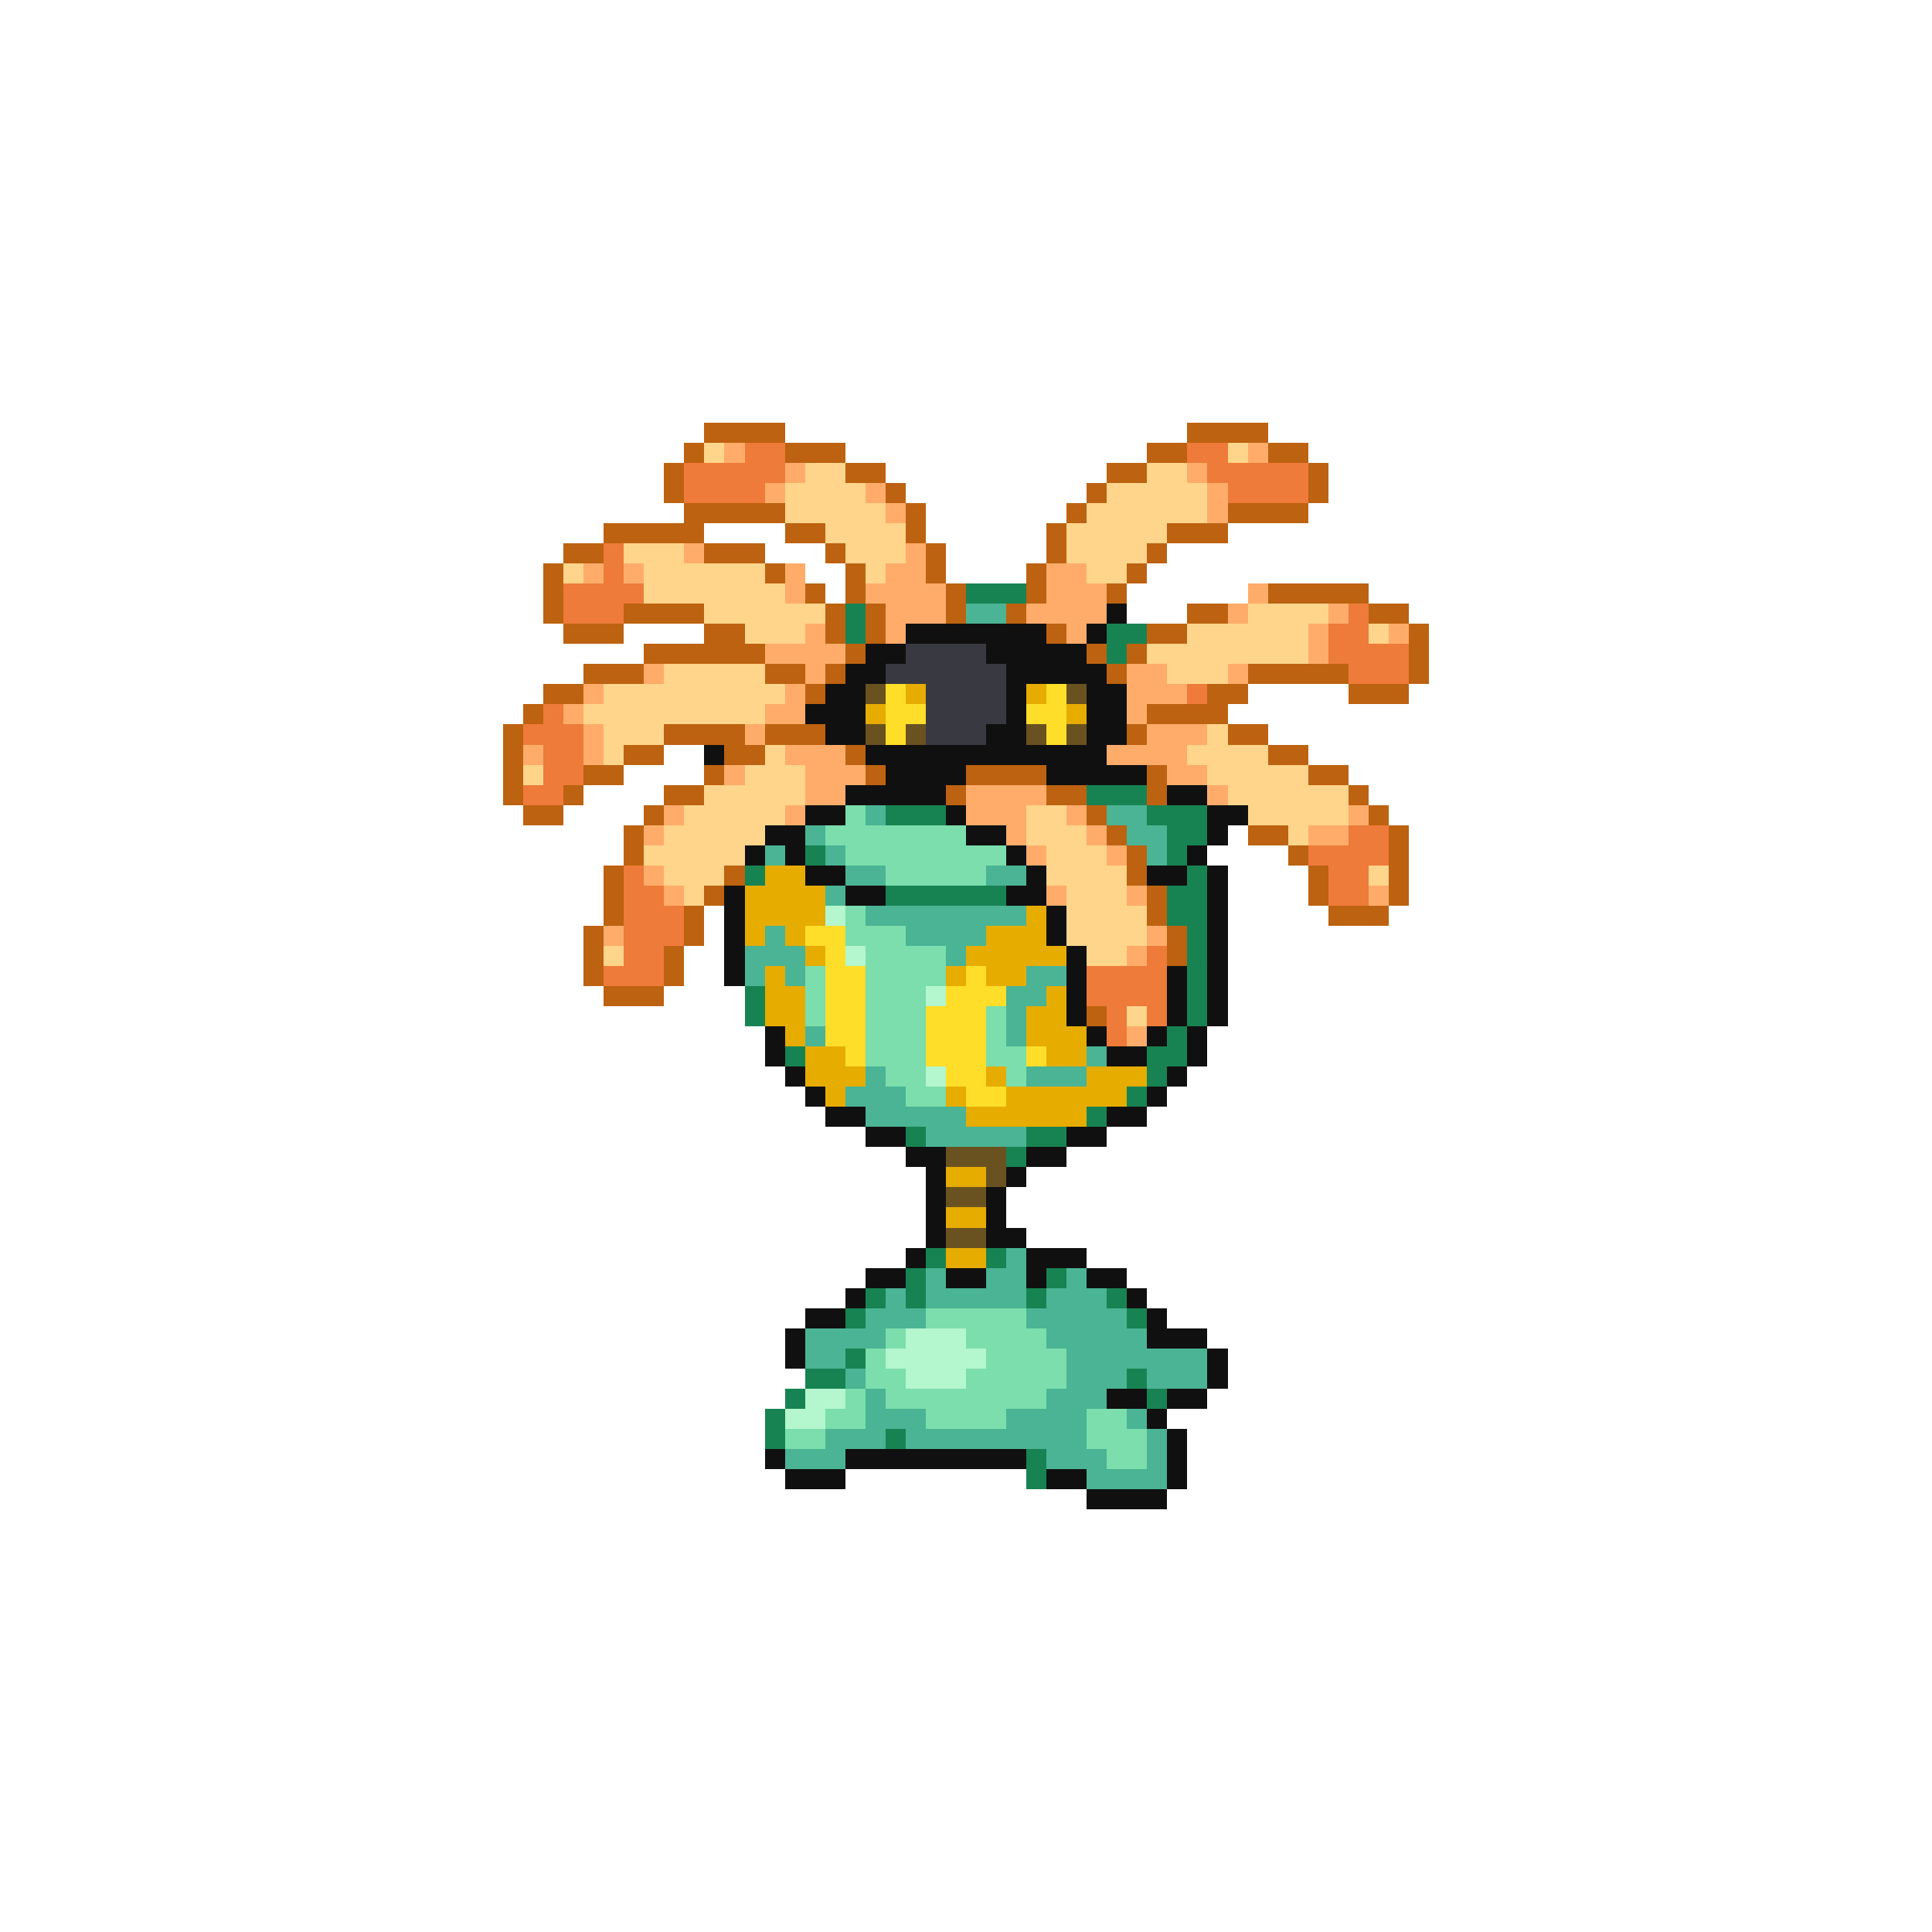 <svg xmlns="http://www.w3.org/2000/svg" viewBox="0 -0.5 96 96" shape-rendering="crispEdges">
<path stroke="#bd6210" d="M35 21h4M59 21h4M34 22h1M39 22h3M57 22h2M63 22h2M33 23h1M42 23h2M55 23h2M65 23h1M33 24h1M44 24h1M54 24h1M65 24h1M34 25h5M45 25h1M53 25h1M61 25h4M30 26h5M39 26h2M45 26h1M52 26h1M58 26h3M28 27h2M35 27h3M41 27h1M46 27h1M52 27h1M57 27h1M27 28h1M38 28h1M42 28h1M46 28h1M51 28h1M56 28h1M27 29h1M40 29h1M42 29h1M47 29h1M51 29h1M55 29h1M63 29h5M27 30h1M31 30h4M41 30h1M43 30h1M47 30h1M50 30h1M59 30h2M68 30h2M28 31h3M35 31h2M41 31h1M43 31h1M52 31h1M57 31h2M70 31h1M32 32h6M42 32h1M54 32h1M56 32h1M70 32h1M29 33h3M38 33h2M41 33h1M55 33h1M62 33h5M70 33h1M27 34h2M40 34h1M60 34h2M67 34h3M26 35h1M57 35h4M25 36h1M33 36h4M38 36h3M56 36h1M61 36h2M25 37h1M31 37h2M36 37h2M42 37h1M63 37h2M25 38h1M29 38h2M35 38h1M43 38h1M48 38h4M57 38h1M65 38h2M25 39h1M28 39h1M33 39h2M47 39h1M52 39h2M57 39h1M67 39h1M26 40h2M32 40h1M54 40h1M68 40h1M31 41h1M55 41h1M62 41h2M69 41h1M31 42h1M56 42h1M64 42h1M69 42h1M30 43h1M36 43h1M56 43h1M65 43h1M69 43h1M30 44h1M35 44h1M57 44h1M65 44h1M69 44h1M30 45h1M34 45h1M57 45h1M66 45h3M29 46h1M34 46h1M58 46h1M29 47h1M33 47h1M58 47h1M29 48h1M33 48h1M30 49h3M54 50h1" />
<path stroke="#ffd58b" d="M35 22h1M61 22h1M40 23h2M57 23h2M39 24h4M55 24h5M39 25h5M54 25h6M41 26h4M53 26h5M31 27h3M42 27h3M53 27h4M28 28h1M32 28h6M43 28h1M54 28h2M32 29h7M35 30h6M62 30h4M37 31h3M59 31h6M68 31h1M57 32h8M33 33h5M58 33h3M30 34h9M29 35h9M30 36h3M60 36h1M30 37h1M38 37h1M59 37h4M26 38h1M37 38h3M60 38h5M35 39h5M61 39h6M34 40h5M51 40h2M62 40h5M33 41h5M51 41h3M64 41h1M32 42h5M52 42h3M33 43h3M52 43h4M68 43h1M34 44h1M53 44h3M53 45h4M53 46h4M30 47h1M54 47h2M56 50h1" />
<path stroke="#ffac6a" d="M36 22h1M62 22h1M39 23h1M59 23h1M38 24h1M43 24h1M60 24h1M44 25h1M60 25h1M34 27h1M45 27h1M29 28h1M31 28h1M39 28h1M44 28h2M52 28h2M39 29h1M43 29h4M52 29h3M62 29h1M44 30h3M51 30h4M61 30h1M66 30h1M40 31h1M44 31h1M53 31h1M65 31h1M69 31h1M38 32h4M65 32h1M32 33h1M40 33h1M56 33h2M61 33h1M29 34h1M39 34h1M56 34h3M28 35h1M38 35h2M56 35h1M29 36h1M37 36h1M57 36h3M26 37h1M29 37h1M39 37h3M55 37h4M36 38h1M40 38h3M58 38h2M40 39h2M48 39h4M60 39h1M33 40h1M39 40h1M48 40h3M53 40h1M67 40h1M32 41h1M50 41h1M54 41h1M65 41h2M51 42h1M55 42h1M32 43h1M33 44h1M52 44h1M56 44h1M68 44h1M30 46h1M57 46h1M56 47h1M56 51h1" />
<path stroke="#ee7b39" d="M37 22h2M59 22h2M34 23h5M60 23h5M34 24h4M61 24h4M30 27h1M30 28h1M28 29h4M28 30h3M67 30h1M66 31h2M66 32h4M67 33h3M59 34h1M27 35h1M26 36h3M27 37h2M27 38h2M26 39h2M67 41h2M65 42h4M31 43h1M66 43h2M31 44h2M66 44h2M31 45h3M31 46h3M31 47h2M57 47h1M30 48h3M54 48h4M54 49h4M55 50h1M57 50h1M55 51h1" />
<path stroke="#188352" d="M48 29h3M42 30h1M42 31h1M55 31h2M55 32h1M54 39h3M44 40h3M57 40h3M58 41h2M40 42h1M58 42h1M37 43h1M59 43h1M44 44h6M58 44h2M58 45h2M59 46h1M59 47h1M59 48h1M37 49h1M59 49h1M37 50h1M59 50h1M58 51h1M39 52h1M57 52h2M57 53h1M56 54h1M54 55h1M45 56h1M51 56h2M50 57h1M46 62h1M49 62h1M45 63h1M52 63h1M43 64h1M45 64h1M51 64h1M55 64h1M42 65h1M56 65h1M42 67h1M40 68h2M56 68h1M39 69h1M57 69h1M38 70h1M38 71h1M44 71h1M51 72h1M51 73h1" />
<path stroke="#4ab494" d="M48 30h2M43 40h1M55 40h2M40 41h1M56 41h2M38 42h1M41 42h1M57 42h1M42 43h2M49 43h2M41 44h1M43 45h8M38 46h1M45 46h4M37 47h3M47 47h1M37 48h1M39 48h1M51 48h2M50 49h2M50 50h1M40 51h1M50 51h1M54 52h1M43 53h1M51 53h3M42 54h3M43 55h5M46 56h5M50 62h1M46 63h1M49 63h2M53 63h1M44 64h1M46 64h5M52 64h3M43 65h3M51 65h5M40 66h4M52 66h5M40 67h2M53 67h7M42 68h1M53 68h3M57 68h3M43 69h1M52 69h3M43 70h3M50 70h4M56 70h1M41 71h3M45 71h9M57 71h1M39 72h3M52 72h3M57 72h1M54 73h4" />
<path stroke="#101010" d="M55 30h1M45 31h7M54 31h1M43 32h2M49 32h5M42 33h2M50 33h5M41 34h2M50 34h1M54 34h2M40 35h3M50 35h1M54 35h2M41 36h2M49 36h2M54 36h2M35 37h1M43 37h12M44 38h4M52 38h5M42 39h5M58 39h2M40 40h2M47 40h1M60 40h2M38 41h2M48 41h2M60 41h1M37 42h1M39 42h1M50 42h1M59 42h1M40 43h2M51 43h1M57 43h2M60 43h1M36 44h1M42 44h2M50 44h2M60 44h1M36 45h1M52 45h1M60 45h1M36 46h1M52 46h1M60 46h1M36 47h1M53 47h1M60 47h1M36 48h1M53 48h1M58 48h1M60 48h1M53 49h1M58 49h1M60 49h1M53 50h1M58 50h1M60 50h1M38 51h1M54 51h1M57 51h1M59 51h1M38 52h1M55 52h2M59 52h1M39 53h1M58 53h1M40 54h1M57 54h1M41 55h2M55 55h2M43 56h2M53 56h2M45 57h2M51 57h2M46 58h1M50 58h1M46 59h1M49 59h1M46 60h1M49 60h1M46 61h1M49 61h2M45 62h1M51 62h3M43 63h2M47 63h2M51 63h1M54 63h2M42 64h1M56 64h1M40 65h2M57 65h1M39 66h1M57 66h3M39 67h1M60 67h1M60 68h1M55 69h2M58 69h2M57 70h1M58 71h1M38 72h1M42 72h9M58 72h1M39 73h3M52 73h2M58 73h1M54 74h4" />
<path stroke="#393941" d="M45 32h4M44 33h6M46 34h4M46 35h4M46 36h3" />
<path stroke="#6a5220" d="M43 34h1M53 34h1M43 36h1M45 36h1M51 36h1M53 36h1M47 57h3M49 58h1M47 59h2M47 61h2" />
<path stroke="#ffde29" d="M44 34h1M52 34h1M44 35h2M51 35h2M44 36h1M52 36h1M40 46h2M41 47h1M41 48h2M48 48h1M41 49h2M47 49h3M41 50h2M46 50h3M41 51h2M46 51h3M42 52h1M46 52h3M51 52h1M47 53h2M48 54h2" />
<path stroke="#e6ac00" d="M45 34h1M51 34h1M43 35h1M53 35h1M38 43h2M37 44h4M37 45h4M51 45h1M37 46h1M39 46h1M49 46h3M40 47h1M48 47h5M38 48h1M47 48h1M49 48h2M38 49h2M52 49h1M38 50h2M51 50h2M39 51h1M51 51h3M40 52h2M52 52h2M40 53h3M49 53h1M54 53h3M41 54h1M47 54h1M50 54h6M48 55h6M47 58h2M47 60h2M47 62h2" />
<path stroke="#7bdeac" d="M42 40h1M41 41h7M42 42h8M44 43h5M42 45h1M42 46h3M43 47h4M40 48h1M43 48h4M40 49h1M43 49h3M40 50h1M43 50h3M49 50h1M43 51h3M49 51h1M43 52h3M49 52h2M44 53h2M50 53h1M45 54h2M46 65h5M44 66h1M48 66h4M43 67h1M49 67h4M43 68h2M48 68h5M42 69h1M44 69h8M41 70h2M46 70h4M54 70h2M39 71h2M54 71h3M55 72h2" />
<path stroke="#b4f6cd" d="M41 45h1M42 47h1M46 49h1M46 53h1M45 66h3M44 67h5M45 68h3M40 69h2M39 70h2" />
</svg>